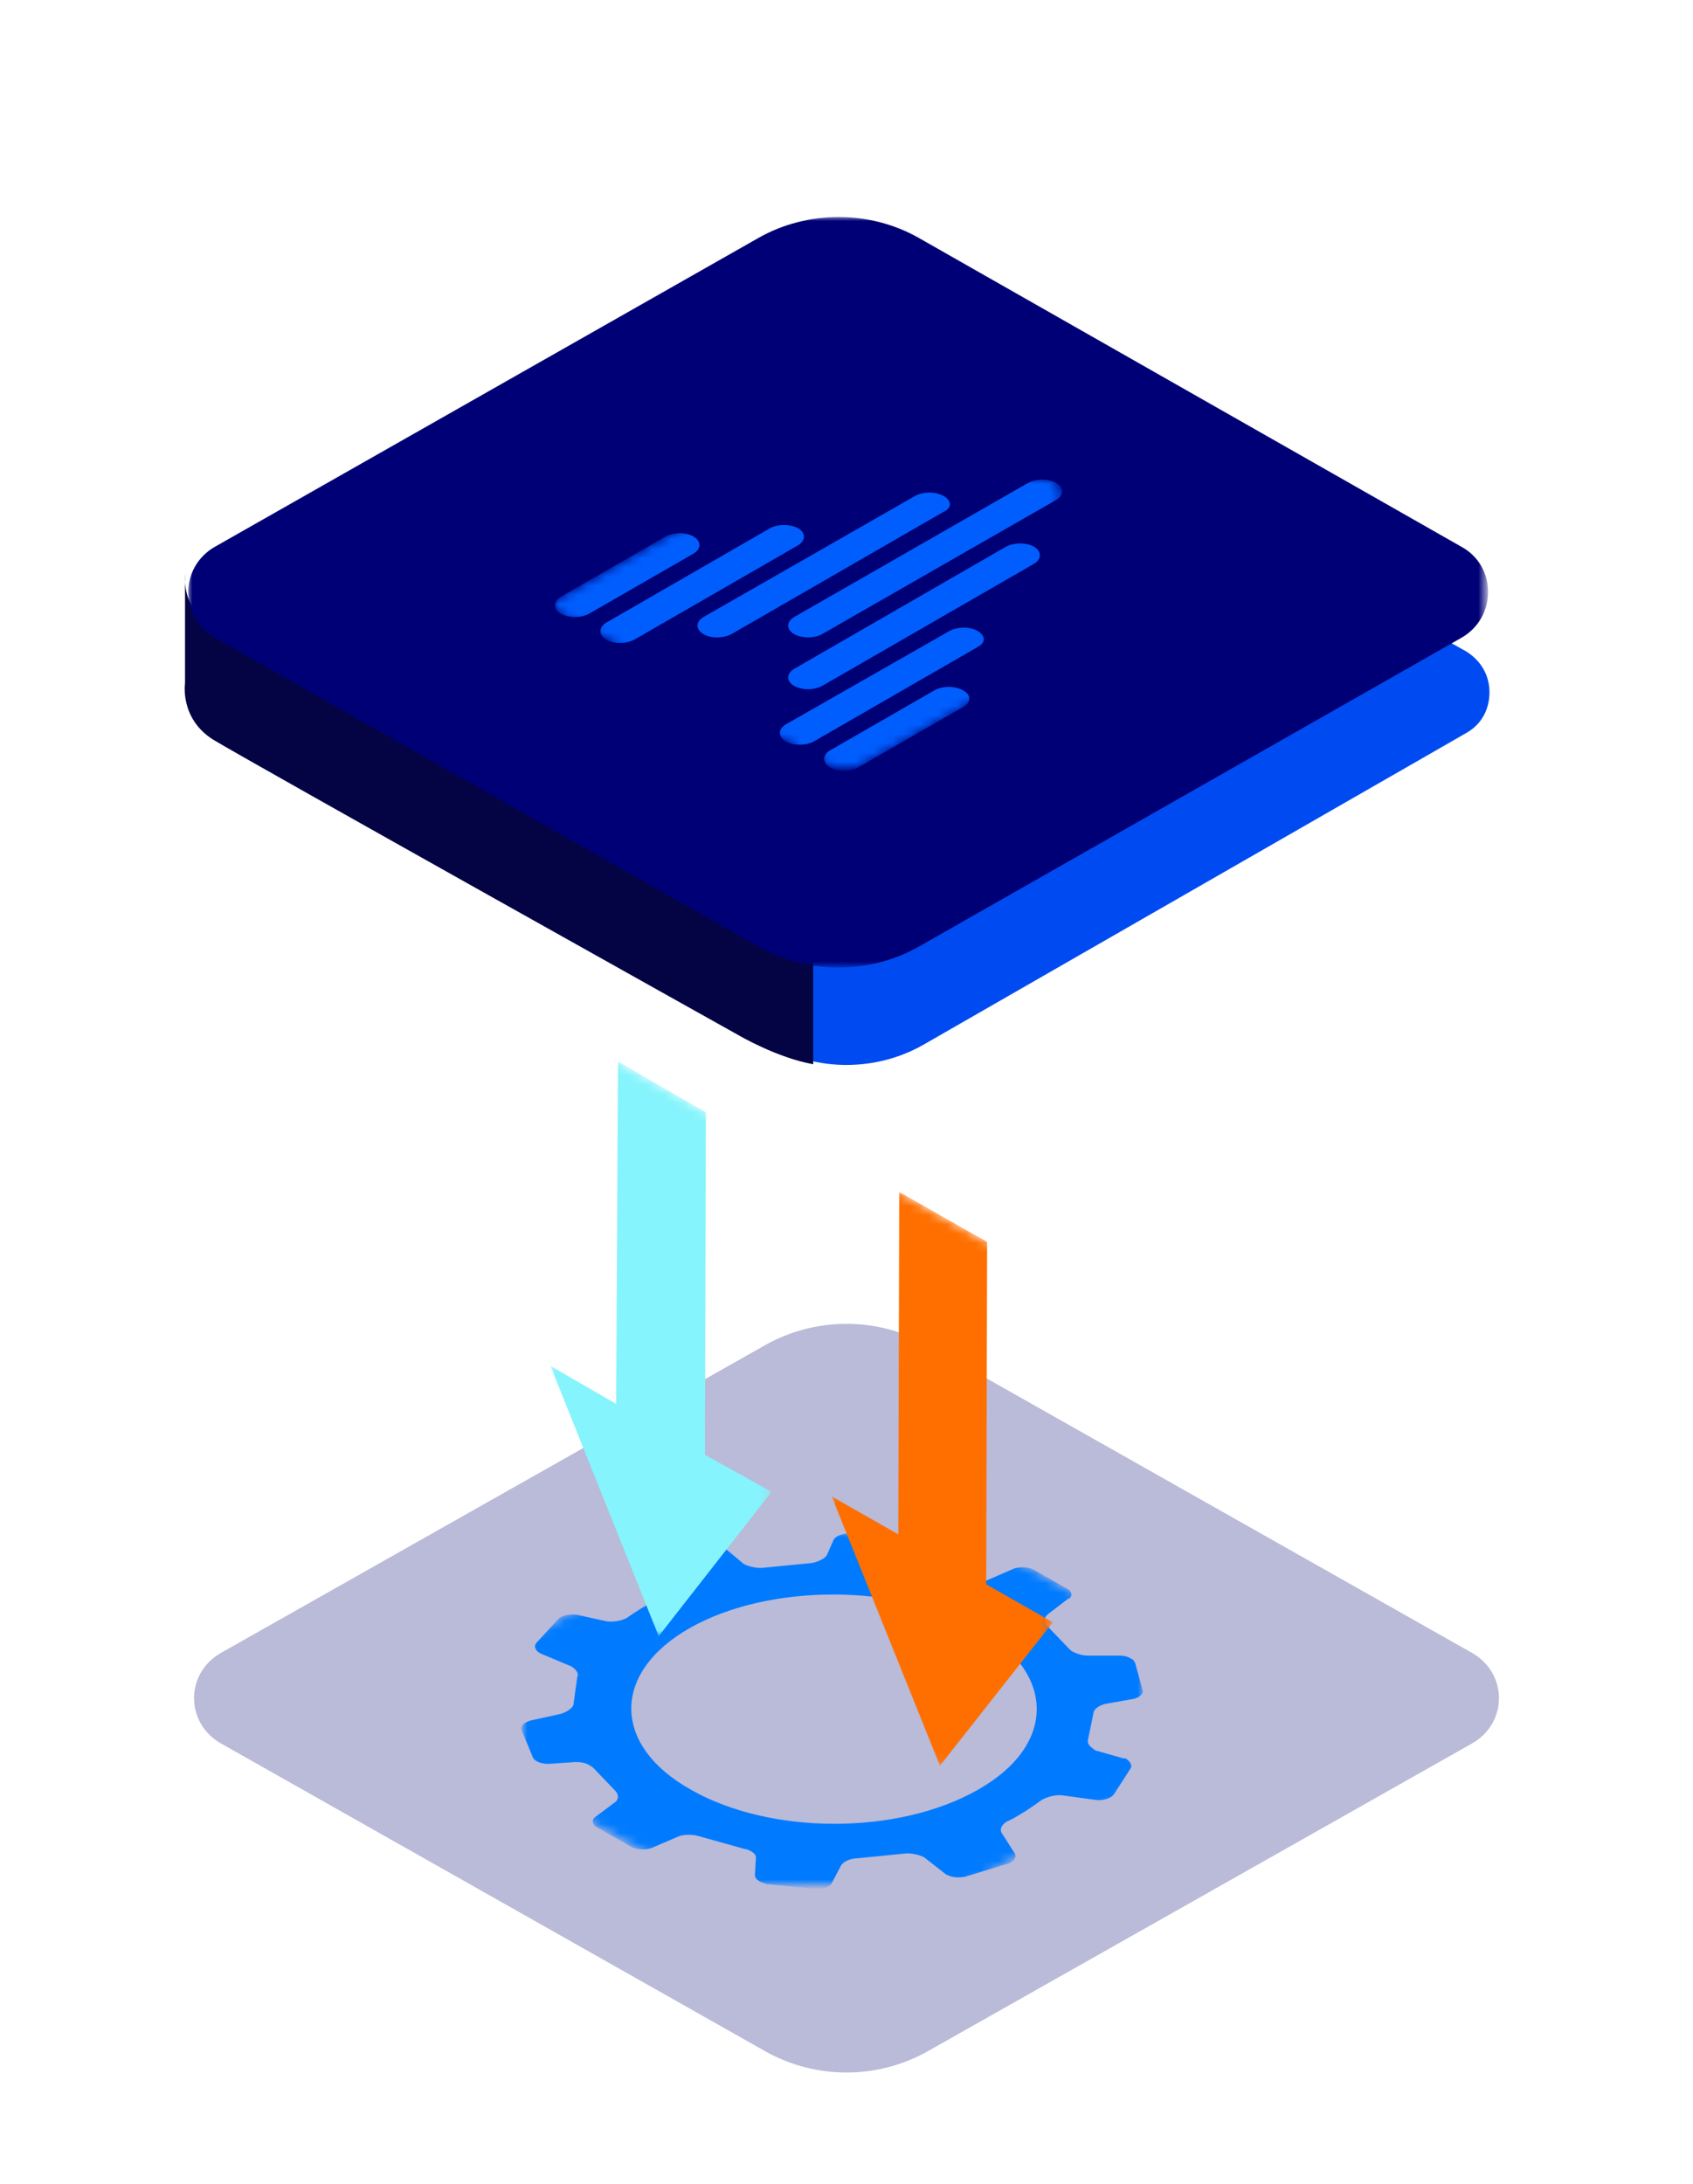 <?xml version="1.0" encoding="utf-8"?>
<!-- Generator: Adobe Illustrator 22.1.0, SVG Export Plug-In . SVG Version: 6.00 Build 0)  -->
<svg version="1.1" id="Layer_1" xmlns="http://www.w3.org/2000/svg" xmlns:xlink="http://www.w3.org/1999/xlink" x="0px" y="0px"
	 viewBox="0 0 183 236" style="enable-background:new 0 0 183 236;" xml:space="preserve">
<style type="text/css">
	.st0{opacity:0.27;fill:#000076;enable-background:new    ;}
	.st1{fill:#004BF1;}
	.st2{fill:#040444;}
	.st3{filter:url(#Adobe_OpacityMaskFilter);}
	.st4{fill:#FFFFFF;}
	.st5{mask:url(#mask-2_1_);fill:#000076;}
	.st6{filter:url(#Adobe_OpacityMaskFilter_1_);}
	.st7{mask:url(#mask-4_1_);fill:#005EFF;}
	.st8{fill:none;stroke:#FFFFFF;stroke-width:1.231;stroke-dasharray:8.62;}
	.st9{filter:url(#Adobe_OpacityMaskFilter_2_);}
	.st10{mask:url(#mask-6_1_);fill:#007BFF;}
	.st11{filter:url(#Adobe_OpacityMaskFilter_3_);}
	.st12{mask:url(#mask-8_1_);fill:#FF6F00;}
	.st13{filter:url(#Adobe_OpacityMaskFilter_4_);}
	.st14{mask:url(#mask-10_1_);fill:#86F4FC;}
</style>
<title>Group 26</title>
<desc>Created with Sketch.</desc>
<g id="Desktop">
	<g id="_x32_-Services" transform="translate(-648, -587)">
		<g id="Group-26" transform="translate(649, 587)">
			<path id="Fill-1" class="st0" d="M158.1,188.4c3.9-2.2,3.9-7.6,0-9.8l-58.9-33.3c-5.4-3-12-3-17.4,0l-58.9,33.3
				c-3.9,2.2-3.9,7.6,0,9.8l58.9,33.3c5.4,3,12,3,17.4,0L158.1,188.4z"/>
			<path id="Fill-3" class="st1" d="M81.8,101L26,69l-2.5,1.4C22,71.3,21,73,21,74.8c0,1.8,0.9,3.5,2.5,4.4l58.7,33.7
				c5.1,2.9,11.5,2.9,16.6,0l58.7-33.7c1.6-0.9,2.5-2.5,2.5-4.4c0-1.8-0.9-3.4-2.5-4.4L155,69l-55.8,32
				C93.8,104.1,87.2,104.1,81.8,101"/>
			<path id="Fill-5" class="st2" d="M19,62v11.8c0,0-0.6,3.8,3,6.1c3.6,2.2,56.9,32,56.9,32s4.1,2.4,8,3.1v-11.7
				c0,0-2.8-0.1-9.1-3.7c-6.3-3.6-55-31.2-55-31.2S18.7,66.6,19,62"/>
			<g id="Group-11" transform="translate(15, 0)">
				<g id="Clip-10">
				</g>
				<defs>
					<filter id="Adobe_OpacityMaskFilter" filterUnits="userSpaceOnUse" x="4.3" y="23.4" width="140.6" height="81.2">
						<feColorMatrix  type="matrix" values="1 0 0 0 0  0 1 0 0 0  0 0 1 0 0  0 0 0 1 0"/>
					</filter>
				</defs>
				<mask maskUnits="userSpaceOnUse" x="4.3" y="23.4" width="140.6" height="81.2" id="mask-2_1_">
					<g class="st3">
						<polygon id="path-1_1_" class="st4" points="4.3,23.4 144.9,23.4 144.9,104.6 4.3,104.6 						"/>
					</g>
				</mask>
				<path id="Fill-9" class="st5" d="M142,68.9c3.8-2.2,3.8-7.7,0-9.8L83.3,25.7c-5.3-3-12-3-17.3,0L7.2,59.1
					c-3.8,2.2-3.8,7.6,0,9.8L66,102.3c5.3,3,12,3,17.3,0L142,68.9z"/>
			</g>
			<g id="Group-14" transform="translate(54, 20)">
				<g id="Clip-13">
				</g>
				<defs>
					<filter id="Adobe_OpacityMaskFilter_1_" filterUnits="userSpaceOnUse" x="5" y="31.8" width="54.8" height="31.4">
						<feColorMatrix  type="matrix" values="1 0 0 0 0  0 1 0 0 0  0 0 1 0 0  0 0 0 1 0"/>
					</filter>
				</defs>
				<mask maskUnits="userSpaceOnUse" x="5" y="31.8" width="54.8" height="31.4" id="mask-4_1_">
					<g class="st6">
						<polyline id="path-3_1_" class="st4" points="4.1,45.4 43,23 75.3,41.4 36.3,63.7 						"/>
					</g>
				</mask>
				<path id="Fill-12" class="st7" d="M59.2,32.2c-0.9-0.5-2.2-0.5-3.1,0L30.8,46.7c-0.8,0.5-0.8,1.3,0,1.8c0.9,0.5,2.2,0.5,3.1,0
					L59.2,34C60,33.5,60,32.7,59.2,32.2 M20,38c-0.8-0.5-2.2-0.5-3.1,0L5.6,44.5c-0.8,0.5-0.8,1.3,0,1.8c0.9,0.5,2.2,0.5,3.1,0
					L20,39.8C20.8,39.3,20.8,38.5,20,38 M49.1,54.6c-0.9-0.5-2.2-0.5-3.1,0l-11.3,6.5c-0.8,0.5-0.8,1.3,0,1.8c0.8,0.5,2.2,0.5,3.1,0
					l11.3-6.5C50,55.9,50,55.1,49.1,54.6 M31.3,37.1c-0.9-0.5-2.2-0.5-3.1,0L10.5,47.3c-0.8,0.5-0.8,1.3,0,1.8
					c0.8,0.5,2.2,0.5,3.1,0l17.7-10.2C32.1,38.4,32.1,37.6,31.3,37.1 M50.7,48.2c-0.8-0.5-2.2-0.5-3.1,0L29.9,58.3
					c-0.8,0.5-0.8,1.3,0,1.8c0.9,0.5,2.2,0.5,3.1,0l17.7-10.2C51.6,49.4,51.5,48.7,50.7,48.2 M47,33.6c-0.9-0.5-2.2-0.5-3.1,0
					L21,46.7c-0.8,0.5-0.8,1.3,0,1.8c0.8,0.5,2.2,0.5,3.1,0l22.9-13.2C47.9,34.9,47.9,34.1,47,33.6 M56.8,39.1
					c-0.8-0.5-2.2-0.5-3.1,0L30.8,52.3c-0.8,0.5-0.8,1.3,0,1.8c0.9,0.5,2.2,0.5,3.1,0l22.9-13.2C57.6,40.4,57.6,39.6,56.8,39.1"/>
			</g>
			<path id="Stroke-15" class="st8" d="M173.5,191.5c4.7-2.7,4.7-9.3,0-12l-72.3-40.7c-6.6-3.7-14.7-3.7-21.3,0L7.5,179.5
				c-4.7,2.7-4.7,9.3,0,12l72.3,40.7c6.6,3.7,14.7,3.7,21.3,0L173.5,191.5z"/>
			<g id="Group-19" transform="translate(37, 134)">
				<g id="Clip-18">
				</g>
				<defs>
					<filter id="Adobe_OpacityMaskFilter_2_" filterUnits="userSpaceOnUse" x="18.5" y="31.6" width="67.1" height="38.2">
						<feColorMatrix  type="matrix" values="1 0 0 0 0  0 1 0 0 0  0 0 1 0 0  0 0 0 1 0"/>
					</filter>
				</defs>
				<mask maskUnits="userSpaceOnUse" x="18.5" y="31.6" width="67.1" height="38.2" id="mask-6_1_">
					<g class="st9">
						<polyline id="path-5_1_" class="st4" points="4.7,51 52.6,23.8 100.2,50.6 52.2,77.8 						"/>
					</g>
				</mask>
				<path id="Fill-17" class="st10" d="M77.4,37.7l-3.7-2.1c-0.5-0.3-1.5-0.3-2.1-0.1l-3,1.3c-0.6,0.3-1.7,0.3-2.3,0.1l-4.3-1.2
					c-0.2-0.1-0.5-0.1-0.7-0.3c-0.4-0.2-0.7-0.5-0.7-0.8l-0.1-1.9c0-0.2-0.2-0.4-0.5-0.6C59.7,32.1,59.3,32,59,32l-5.2-0.3
					c-0.8,0-1.5,0.3-1.7,0.7L51.4,34c-0.2,0.4-1,0.8-1.7,0.9l-5.1,0.5c-0.7,0.1-1.5-0.1-2-0.3c-0.1,0-0.1-0.1-0.2-0.1l-1.8-1.5
					c0,0-0.1-0.1-0.2-0.1c-0.5-0.3-1.3-0.4-1.9-0.2l-4.6,1.4c-0.7,0.2-1,0.7-0.8,1.1l1.1,1.7c0.3,0.4,0,1-0.6,1.2
					c0,0-0.7,0.3-1.6,0.8c-1.1,0.6-2.2,1.4-2.2,1.4c-0.5,0.3-1.4,0.5-2.2,0.4l-3.2-0.7c-0.7-0.1-1.6,0-2,0.4l-2.4,2.6
					c-0.3,0.3-0.2,0.8,0.3,1.1c0.1,0,0.1,0.1,0.2,0.1l3.1,1.3c0.1,0,0.2,0.1,0.2,0.1c0.5,0.3,0.8,0.8,0.6,1.1L24,50.1
					c0,0.4-0.7,0.9-1.4,1.1l-3.2,0.7c-0.7,0.2-1.2,0.6-1,1.1l1.2,2.9c0.1,0.2,0.2,0.3,0.4,0.4c0.3,0.2,0.8,0.3,1.3,0.3l2.9-0.2
					c0.6,0,1.2,0.1,1.6,0.4c0.2,0.1,0.3,0.2,0.4,0.3l2.3,2.4c0.4,0.4,0.4,1-0.1,1.3l-2,1.5c-0.5,0.3-0.4,0.9,0.2,1.2c0,0,0,0,0,0
					l3.7,2.1c0.6,0.3,1.5,0.3,2.1,0.1l2.8-1.2c0.6-0.3,1.6-0.3,2.3-0.1l5,1.4c0.2,0,0.4,0.1,0.6,0.2c0.4,0.2,0.7,0.5,0.6,0.9
					l-0.1,1.7c0,0.3,0.2,0.5,0.5,0.7c0.2,0.1,0.5,0.2,0.8,0.3l5.2,0.5c0.8,0.1,1.6-0.2,1.8-0.6l1-1.9c0.2-0.4,1-0.8,1.8-0.8l5-0.5
					c0.7-0.1,1.5,0.1,2,0.3c0.1,0,0.1,0.1,0.2,0.1l2.3,1.8c0,0,0.1,0.1,0.2,0.1c0.5,0.3,1.3,0.3,1.9,0.2l4.6-1.4
					c0.7-0.2,1-0.7,0.8-1.1l-1.4-2.2c-0.3-0.4,0-1,0.6-1.3c0,0,0.5-0.2,1.3-0.7c1.2-0.7,2.4-1.6,2.4-1.6c0.5-0.3,1.5-0.6,2.2-0.5
					l3.7,0.5c0.8,0.1,1.6-0.2,1.9-0.6l1.8-2.8c0.2-0.3,0-0.7-0.4-1c-0.1-0.1-0.2-0.1-0.4-0.1l-2.8-0.8c-0.1,0-0.3-0.1-0.4-0.2
					c-0.4-0.3-0.7-0.6-0.6-1l0.6-2.9c0-0.4,0.7-0.9,1.4-1l2.8-0.5c0.7-0.1,1.3-0.6,1.1-1l-0.8-2.9c-0.1-0.2-0.2-0.4-0.5-0.5
					c-0.3-0.2-0.7-0.3-1.2-0.3l-3.4,0c-0.6,0-1.2-0.2-1.6-0.4c-0.2-0.1-0.3-0.2-0.4-0.3l-2.4-2.5c-0.4-0.4-0.4-0.9,0.1-1.3l2.1-1.6
					C78,38.6,77.9,38,77.4,37.7 M36.7,59.4c-8.6-4.8-8.6-12.7-0.1-17.5c8.5-4.8,22.4-4.8,31,0c8.6,4.8,8.6,12.7,0.1,17.5
					C59.1,64.3,45.3,64.3,36.7,59.4"/>
			</g>
			<g id="Group-22" transform="translate(84, 101)">
				<g id="Clip-21">
				</g>
				<defs>
					<filter id="Adobe_OpacityMaskFilter_3_" filterUnits="userSpaceOnUse" x="4.9" y="27.8" width="23.9" height="62.1">
						<feColorMatrix  type="matrix" values="1 0 0 0 0  0 1 0 0 0  0 0 1 0 0  0 0 0 1 0"/>
					</filter>
				</defs>
				<mask maskUnits="userSpaceOnUse" x="4.9" y="27.8" width="23.9" height="62.1" id="mask-8_1_">
					<g class="st11">
						<polygon id="path-7_1_" class="st4" points="4.8,83.1 5,23.7 28.9,37.3 28.7,96.8 						"/>
					</g>
				</mask>
				<polygon id="Fill-20" class="st12" points="21.7,33.2 12.2,27.8 12.1,64.8 4.9,60.7 16.6,89.8 28.8,74.3 21.6,70.2 				"/>
			</g>
			<g id="Group-25" transform="translate(54, 87)">
				<g id="Clip-24">
				</g>
				<defs>
					<filter id="Adobe_OpacityMaskFilter_4_" filterUnits="userSpaceOnUse" x="4.5" y="27.7" width="23.9" height="62.1">
						<feColorMatrix  type="matrix" values="1 0 0 0 0  0 1 0 0 0  0 0 1 0 0  0 0 0 1 0"/>
					</filter>
				</defs>
				<mask maskUnits="userSpaceOnUse" x="4.5" y="27.7" width="23.9" height="62.1" id="mask-10_1_">
					<g class="st13">
						<polygon id="path-9_1_" class="st4" points="4.4,83.1 4.6,23.6 28.5,37.3 28.3,96.7 						"/>
					</g>
				</mask>
				<polygon id="Fill-23" class="st14" points="21.3,33.2 11.8,27.7 11.6,64.7 4.5,60.6 16.2,89.8 28.4,74.2 21.2,70.2 				"/>
			</g>
		</g>
	</g>
</g>
</svg>
